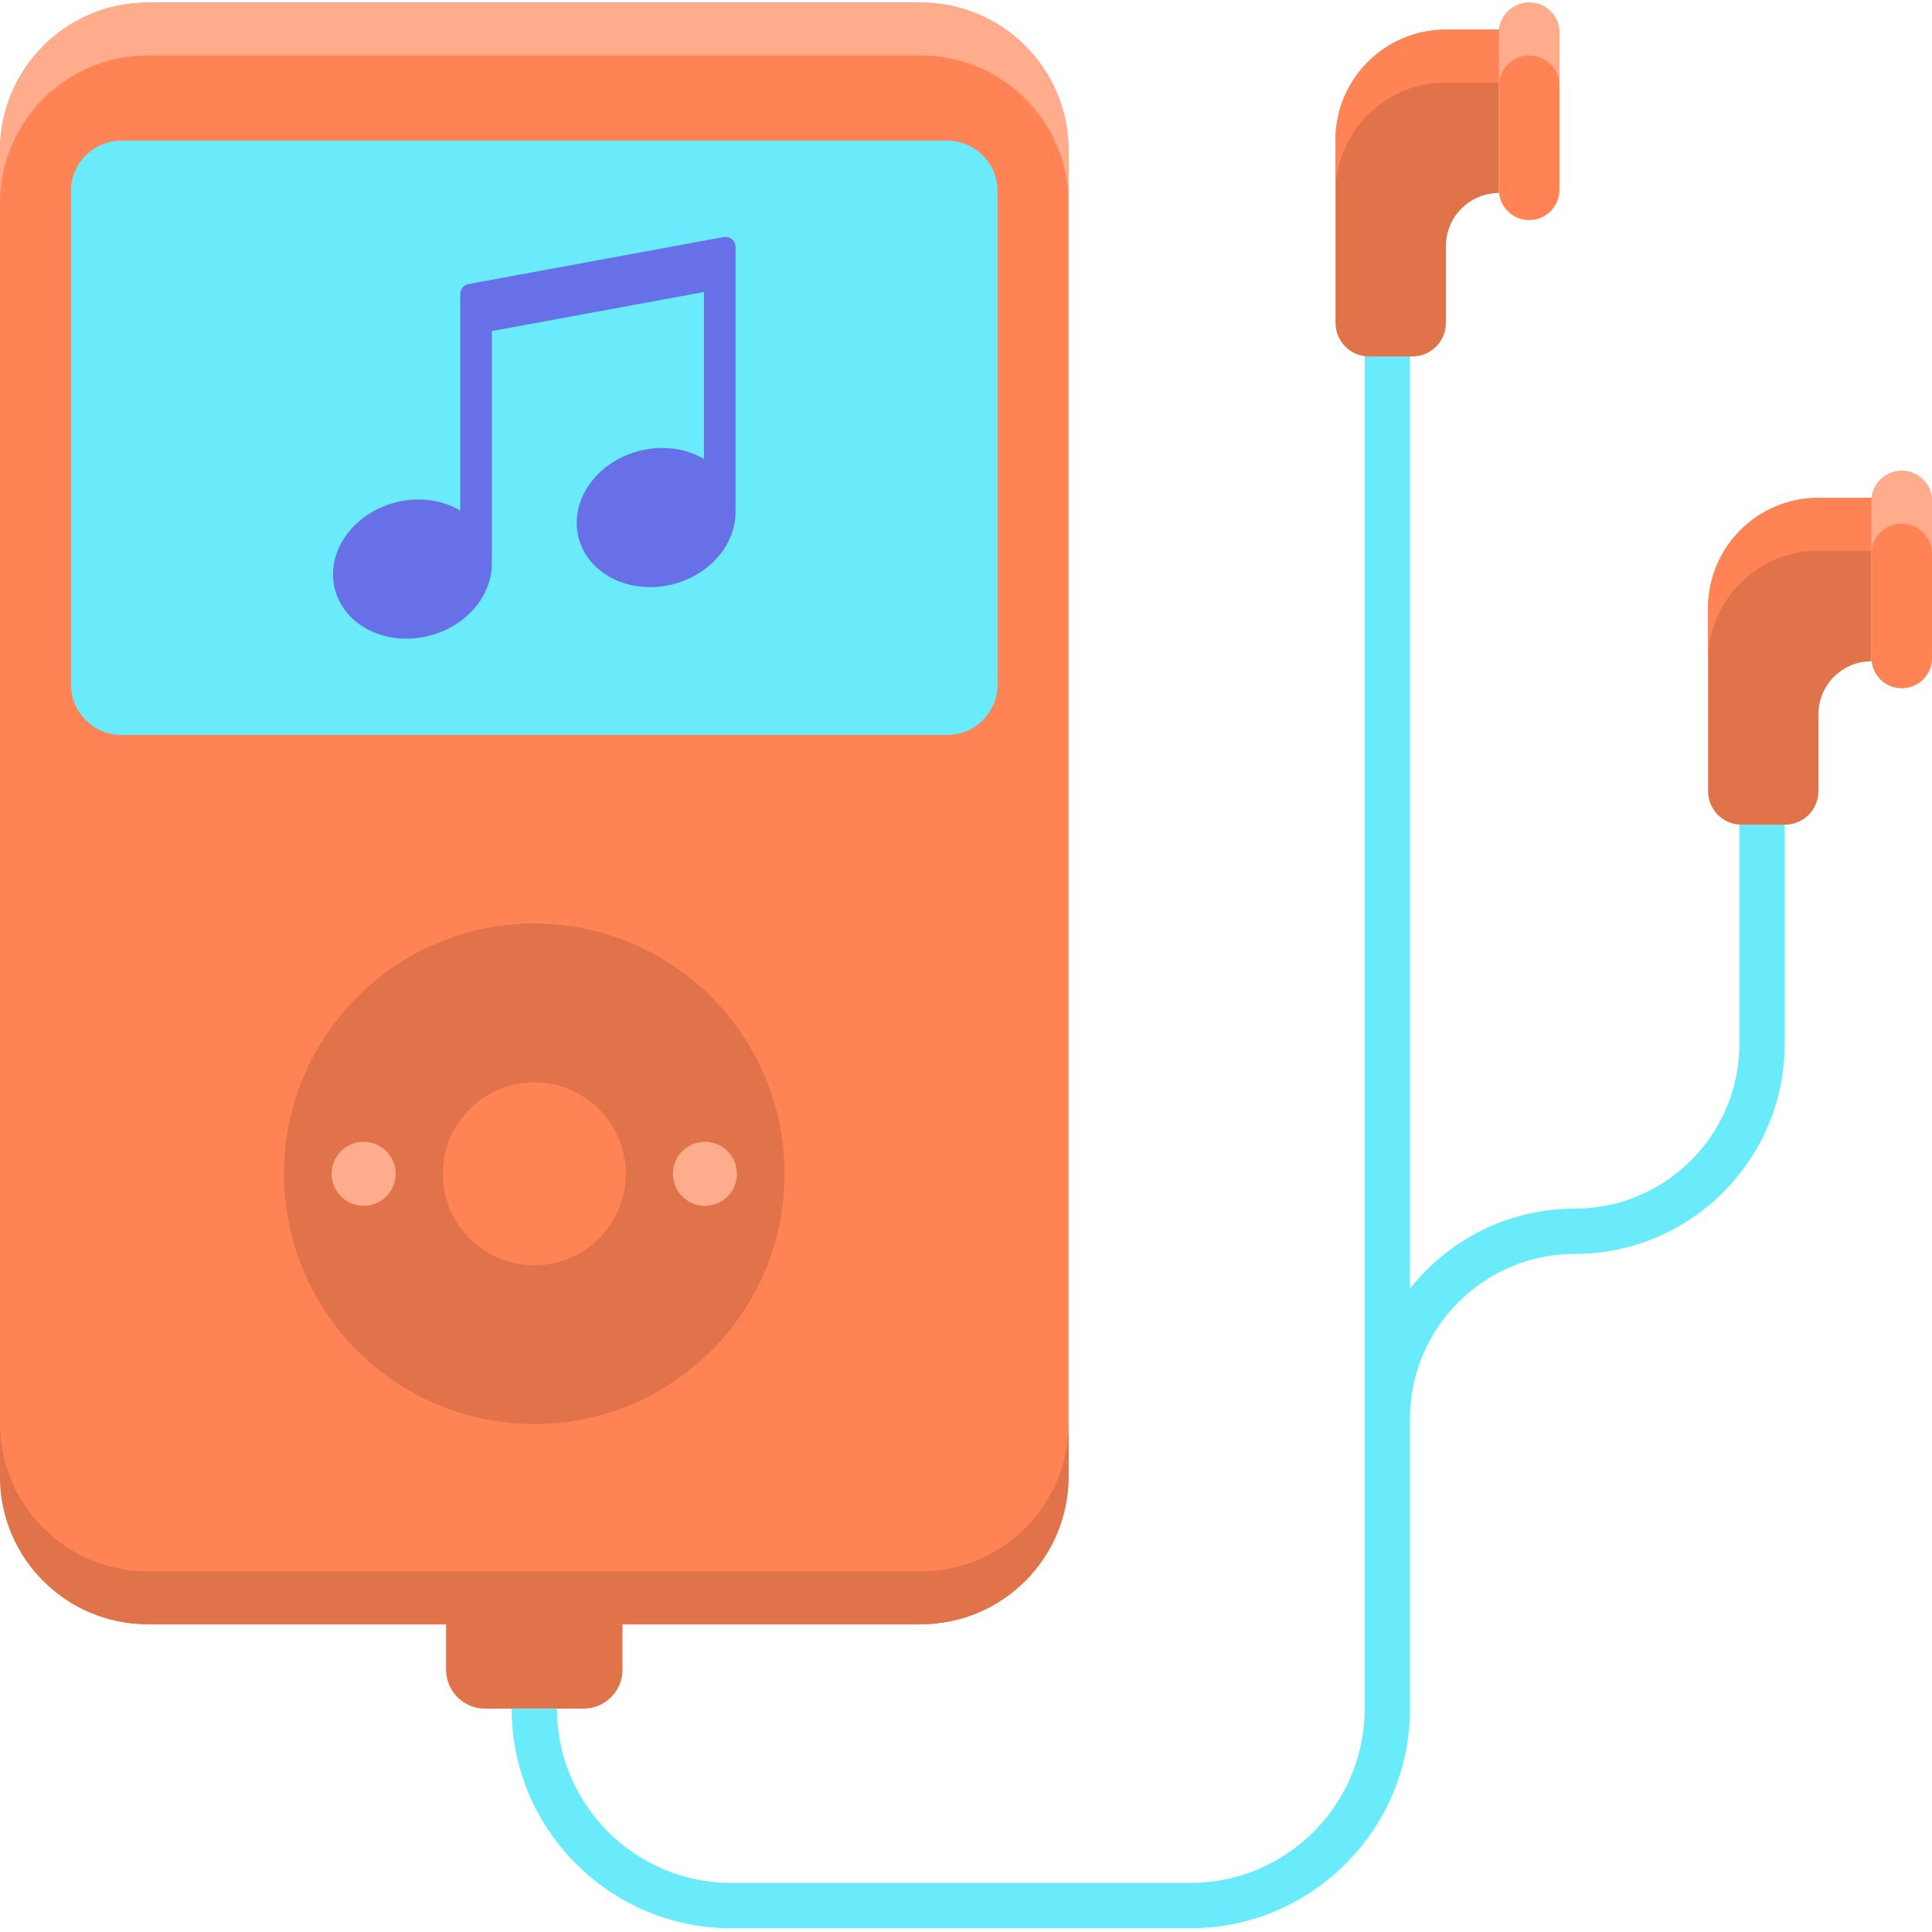 <svg height="511pt" viewBox="0 0 511.686 511" width="511pt" xmlns="http://www.w3.org/2000/svg"><path d="m243.848 429.84h-204.684c-21.629 0-39.164-17.535-39.164-39.164v-351.168c0-21.629 17.535-39.164 39.164-39.164h204.684c21.629 0 39.164 17.535 39.164 39.164v351.168c0 21.629-17.535 39.164-39.164 39.164zm0 0" fill="#ff8354"/><path d="m243.848.344h-204.684c-21.629 0-39.164 17.535-39.164 39.164v14c0-21.629 17.535-39.164 39.164-39.164h204.684c21.629 0 39.164 17.535 39.164 39.164v-14c0-21.629-17.535-39.164-39.164-39.164zm0 0" fill="#ffac8c"/><path d="m39.164 429.84h204.684c21.629 0 39.164-17.535 39.164-39.164v-14c0 21.629-17.535 39.164-39.164 39.164h-204.684c-21.629 0-39.164-17.535-39.164-39.164v14c0 21.629 17.535 39.164 39.164 39.164zm0 0" fill="#e0734a"/><path d="m250.859 194.309h-218.707c-7.367 0-13.344-5.977-13.344-13.344v-130.719c0-7.367 5.977-13.344 13.344-13.344h218.707c7.367 0 13.34 5.977 13.34 13.344v130.719c0 7.367-5.973 13.344-13.34 13.344zm0 0" fill="#69ebfc"/><path d="m207.781 310.539c0 36.602-29.672 66.277-66.273 66.277-36.605 0-66.277-29.676-66.277-66.277 0-36.602 29.672-66.277 66.277-66.277 36.602 0 66.273 29.676 66.273 66.277zm0 0" fill="#e0734a"/><path d="m165.73 310.539c0 13.379-10.844 24.227-24.223 24.227-13.383 0-24.227-10.848-24.227-24.227 0-13.379 10.844-24.227 24.227-24.227 13.379 0 24.223 10.848 24.223 24.227zm0 0" fill="#ff8354"/><path d="m104.793 310.539c0 4.684-3.797 8.48-8.48 8.48s-8.484-3.797-8.484-8.48c0-4.684 3.801-8.48 8.484-8.48s8.48 3.797 8.48 8.48zm0 0" fill="#ffac8c"/><path d="m195.18 310.539c0 4.684-3.797 8.48-8.48 8.48-4.688 0-8.484-3.797-8.484-8.48 0-4.684 3.797-8.48 8.484-8.48 4.684 0 8.48 3.797 8.48 8.48zm0 0" fill="#ffac8c"/><path d="m191.66 62.445-67.57 12.438c-1.266.23-2.184 1.332-2.184 2.617v57.375c-4.789-2.84-11.086-3.773-17.391-2.086-11.32 3.031-18.383 13.363-15.777 23.074 2.605 9.715 13.895 15.137 25.211 12.105 10.059-2.695 16.75-11.152 16.289-19.82h.031v-60.812l56.176-10.344v44.234c-4.789-2.84-11.082-3.777-17.391-2.086-11.32 3.027-18.383 13.359-15.777 23.074 2.605 9.715 13.895 15.133 25.211 12.102 9.895-2.648 16.535-10.871 16.312-19.387h.008v-69.867c.004-1.66-1.508-2.918-3.148-2.617zm0 0" fill="#6770e6"/><path d="m154.551 452.184h-26.094c-5.691 0-10.309-4.617-10.309-10.312v-12.031h46.715v12.031c0 5.695-4.617 10.312-10.312 10.312zm0 0" fill="#e0734a"/><path d="m460.676 204.039v72.102c0 24.051-19.57 43.617-43.621 43.617-17.668 0-33.426 8.293-43.621 21.172v-316.879h-12v428.133c0 25.453-20.707 46.16-46.16 46.16h-121.609c-25.453 0-46.156-20.707-46.156-46.16h-12c0 32.07 26.09 58.16 58.156 58.16h121.609c32.07 0 58.164-26.09 58.164-58.16v-76.805c0-24.051 19.566-43.621 43.617-43.621 30.668 0 55.621-24.949 55.621-55.617v-72.102zm0 0" fill="#69ebfc"/><path d="m396.992 7.508h-14.051c-16.141 0-29.227 13.082-29.227 29.223v48.457c0 4.902 3.973 8.875 8.875 8.875h11.477c4.898 0 8.875-3.973 8.875-8.875v-20.352c0-7.762 6.289-14.055 14.051-14.055zm0 0" fill="#e0734a"/><path d="m382.941 7.508c-16.141 0-29.223 13.082-29.223 29.223v14c0-16.141 13.082-29.223 29.223-29.223h14.055v-14zm0 0" fill="#ff8354"/><path d="m495.66 131.516h-14.051c-16.141 0-29.227 13.082-29.227 29.223v48.457c0 4.902 3.973 8.875 8.875 8.875h11.477c4.898 0 8.875-3.973 8.875-8.875v-20.352c0-7.762 6.289-14.055 14.051-14.055zm0 0" fill="#e0734a"/><path d="m481.609 131.516c-16.141 0-29.227 13.082-29.227 29.223v14c0-16.141 13.086-29.223 29.227-29.223h14.051v-14zm0 0" fill="#ff8354"/><path d="m396.992 49.934v-41.578c0-4.426 3.59-8.012 8.016-8.012 4.426 0 8.012 3.586 8.012 8.012v41.578c0 4.426-3.59 8.012-8.012 8.012-4.426 0-8.016-3.586-8.016-8.012zm0 0" fill="#ff8354"/><path d="m405.008.344c-4.426 0-8.012 3.586-8.012 8.012v14c0-4.426 3.59-8.012 8.012-8.012 4.426 0 8.012 3.586 8.012 8.012v-14c0-4.426-3.586-8.012-8.012-8.012zm0 0" fill="#ffac8c"/><path d="m495.66 173.941v-41.578c0-4.426 3.59-8.012 8.016-8.012s8.012 3.59 8.012 8.012v41.578c0 4.426-3.59 8.012-8.012 8.012-4.426 0-8.016-3.586-8.016-8.012zm0 0" fill="#ff8354"/><path d="m503.676 124.352c-4.43 0-8.016 3.586-8.016 8.012v14c0-4.426 3.59-8.012 8.016-8.012 4.422 0 8.012 3.586 8.012 8.012v-14c0-4.426-3.586-8.012-8.012-8.012zm0 0" fill="#ffac8c"/></svg>